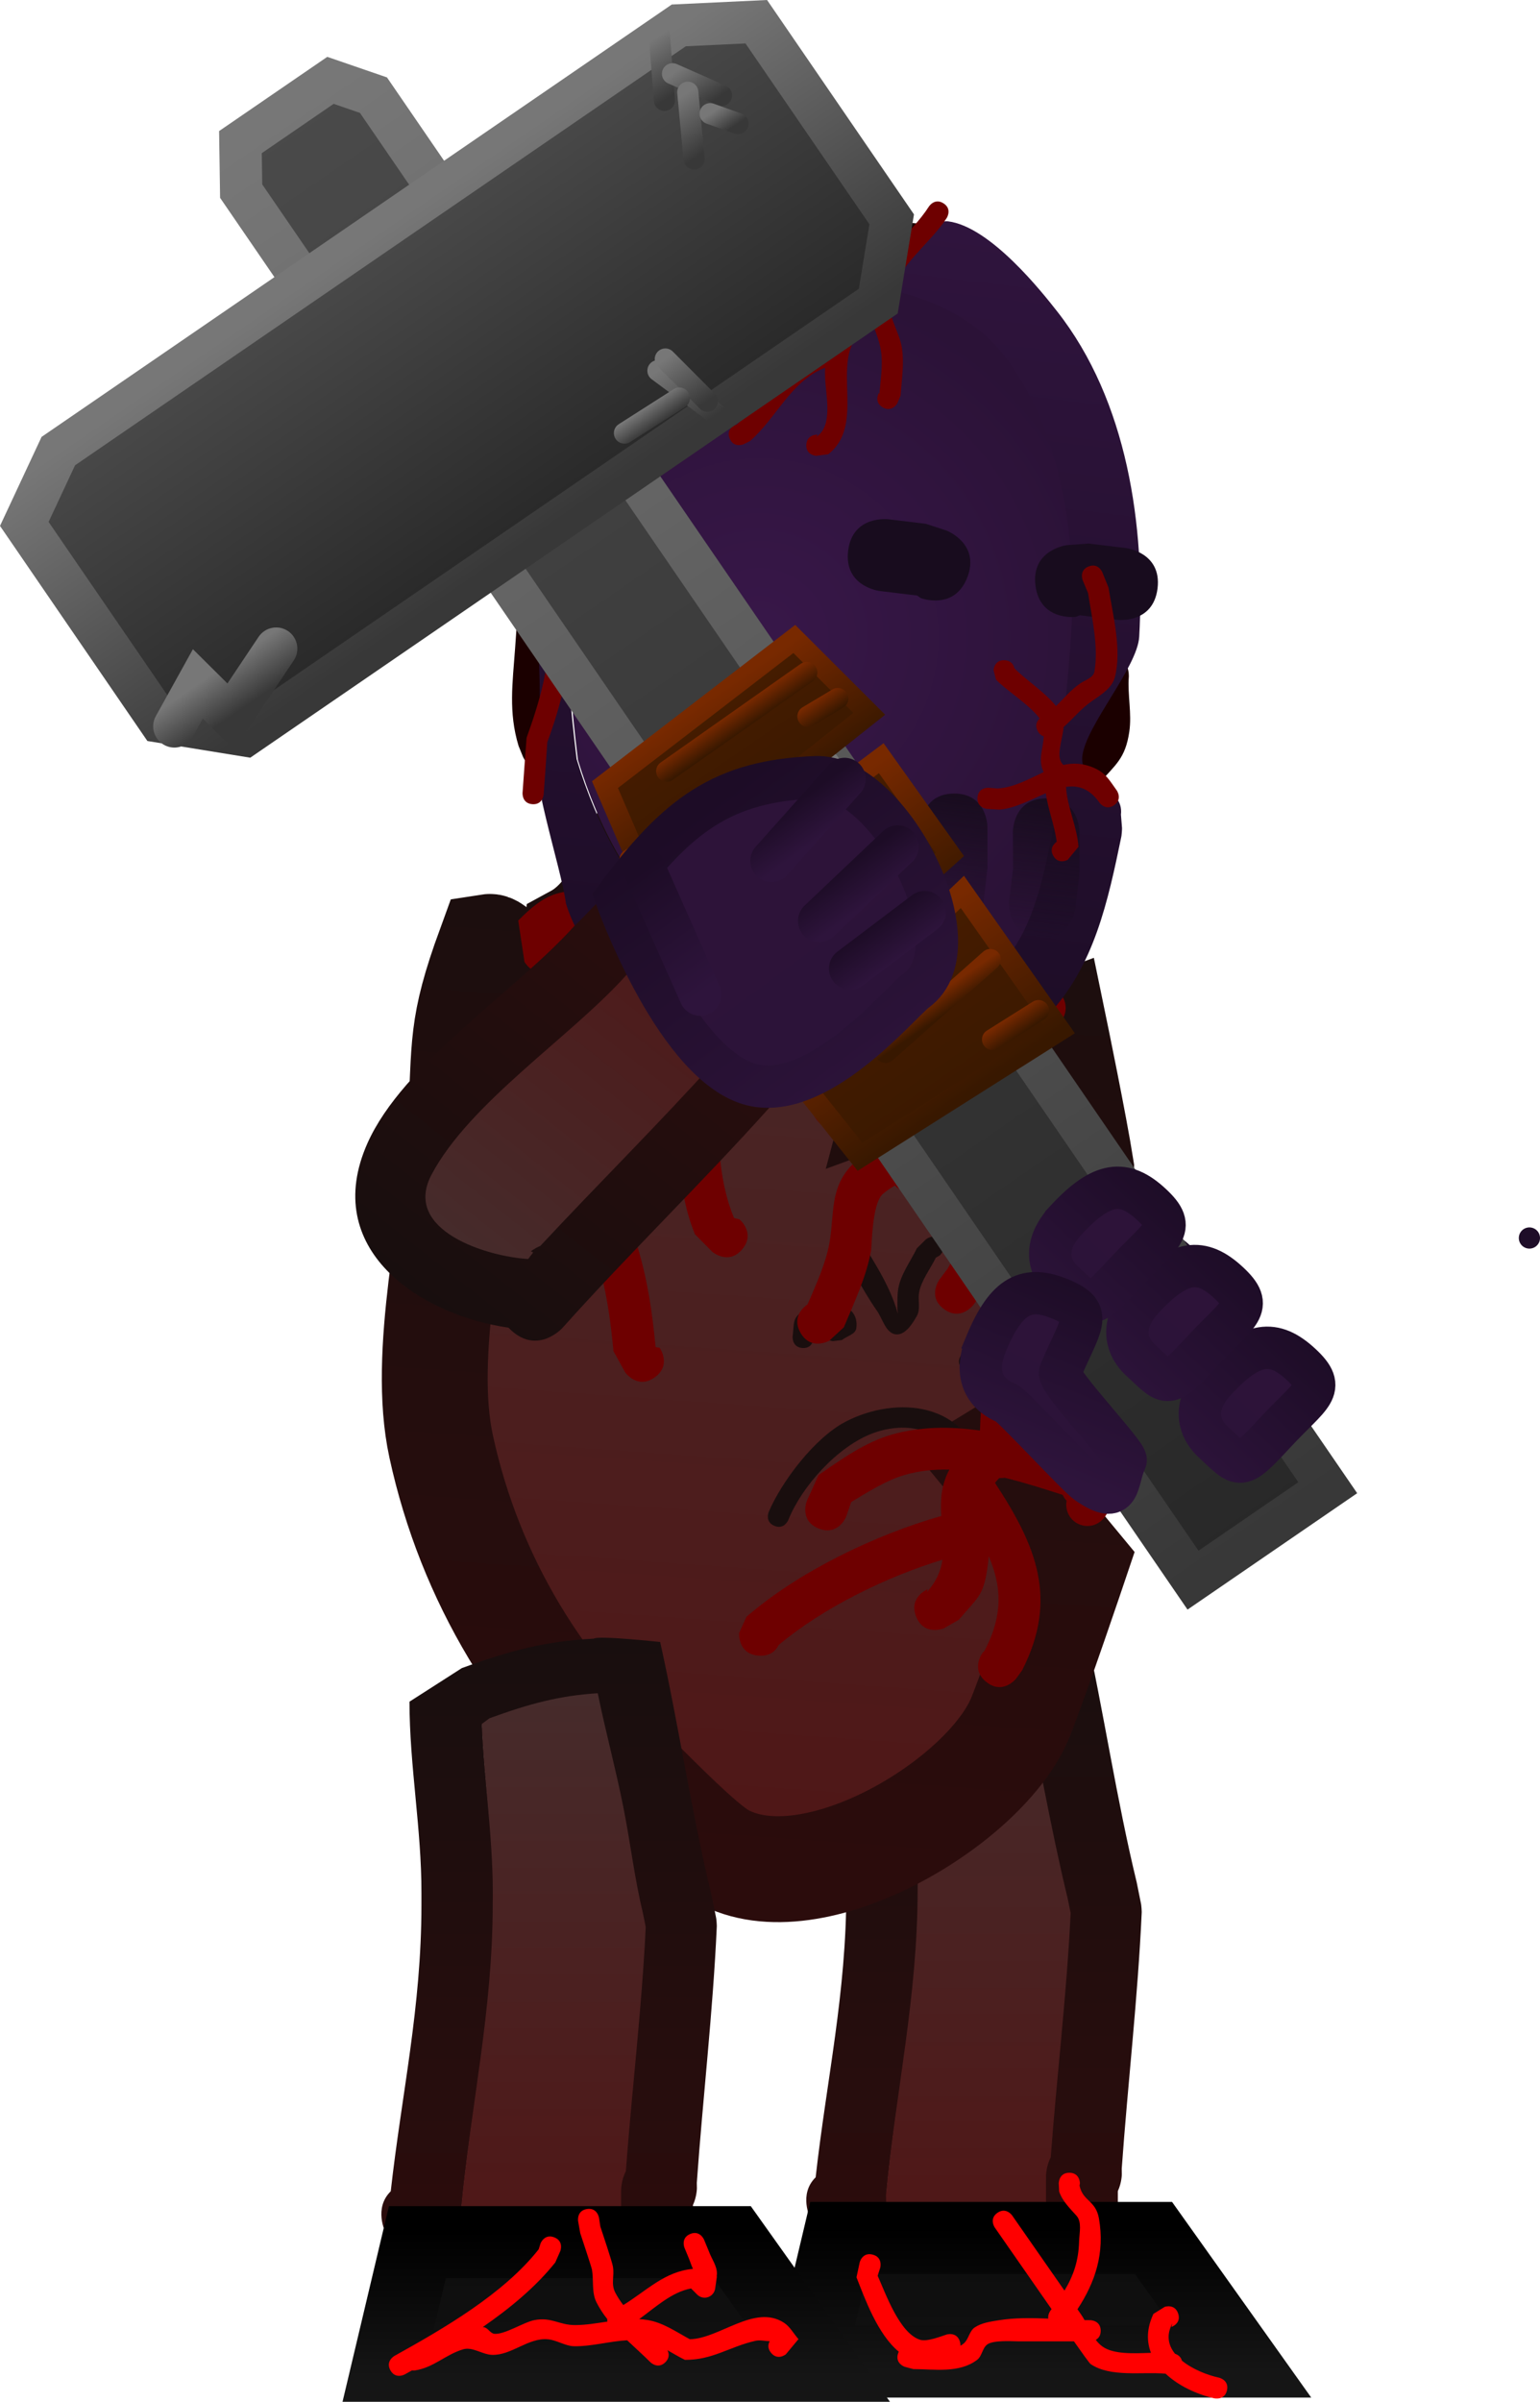 <svg version="1.1" xmlns="http://www.w3.org/2000/svg" xmlns:xlink="http://www.w3.org/1999/xlink" width="181.849" height="283.442" viewBox="0,0,181.849,283.442"><defs><linearGradient x1="370.045" y1="104.568" x2="368.868" y2="132.616" gradientUnits="userSpaceOnUse" id="color-1"><stop offset="0" stop-color="#2d1339"/><stop offset="1" stop-color="#2c1339"/></linearGradient><linearGradient x1="370.045" y1="104.568" x2="368.868" y2="132.616" gradientUnits="userSpaceOnUse" id="color-2"><stop offset="0" stop-color="#1d0c26"/><stop offset="1" stop-color="#2e143c"/></linearGradient><linearGradient x1="302.456" y1="98.651" x2="366.705" y2="117.375" gradientUnits="userSpaceOnUse" id="color-3"><stop offset="0" stop-color="#180e0e"/><stop offset="1" stop-color="#2e0c0c"/></linearGradient><linearGradient x1="310.238" y1="100.807" x2="358.282" y2="114.809" gradientUnits="userSpaceOnUse" id="color-4"><stop offset="0" stop-color="#462b2b"/><stop offset="1" stop-color="#501616"/></linearGradient><linearGradient x1="365.638" y1="121.569" x2="366.025" y2="128.259" gradientUnits="userSpaceOnUse" id="color-5"><stop offset="0" stop-color="#1d0c26"/><stop offset="1" stop-color="#2e143c"/></linearGradient><linearGradient x1="353.729" y1="145.475" x2="353.729" y2="229.377" gradientUnits="userSpaceOnUse" id="color-6"><stop offset="0" stop-color="#180e0e"/><stop offset="1" stop-color="#2e0c0c"/></linearGradient><linearGradient x1="354.228" y1="154.893" x2="354.228" y2="221.361" gradientUnits="userSpaceOnUse" id="color-7"><stop offset="0" stop-color="#462b2b"/><stop offset="1" stop-color="#501616"/></linearGradient><linearGradient x1="366.721" y1="219.594" x2="366.721" y2="236.65" gradientUnits="userSpaceOnUse" id="color-8"><stop offset="0" stop-color="#0d0d0d"/><stop offset="1" stop-color="#111111"/></linearGradient><linearGradient x1="366.721" y1="219.594" x2="366.721" y2="236.65" gradientUnits="userSpaceOnUse" id="color-9"><stop offset="0" stop-color="#000000"/><stop offset="1" stop-color="#151515"/></linearGradient><linearGradient x1="333.193" y1="42.83" x2="323.666" y2="176.86" gradientUnits="userSpaceOnUse" id="color-10"><stop offset="0" stop-color="#462b2b"/><stop offset="1" stop-color="#501616"/></linearGradient><linearGradient x1="333.383" y1="42.844" x2="323.856" y2="176.873" gradientUnits="userSpaceOnUse" id="color-11"><stop offset="0" stop-color="#190e0e"/><stop offset="1" stop-color="#2b0c0c"/></linearGradient><linearGradient x1="340.789" y1="-17.99" x2="328.627" y2="82.435" gradientUnits="userSpaceOnUse" id="color-12"><stop offset="0" stop-color="#2f143d"/><stop offset="1" stop-color="#1c0c25"/></linearGradient><radialGradient cx="328.404" cy="31.933" r="42.252" gradientUnits="userSpaceOnUse" id="color-13"><stop offset="0" stop-color="#381749"/><stop offset="1" stop-color="#2b1237"/></radialGradient><linearGradient x1="352.146" y1="50.424" x2="350.169" y2="66.752" gradientUnits="userSpaceOnUse" id="color-14"><stop offset="0" stop-color="#180c1e"/><stop offset="1" stop-color="#180c1e" stop-opacity="0"/></linearGradient><linearGradient x1="363.015" y1="50.991" x2="361.038" y2="67.319" gradientUnits="userSpaceOnUse" id="color-15"><stop offset="0" stop-color="#180c1e"/><stop offset="1" stop-color="#180c1e" stop-opacity="0"/></linearGradient><linearGradient x1="272.422" y1="-30.152" x2="387.545" y2="137.744" gradientUnits="userSpaceOnUse" id="color-16"><stop offset="0" stop-color="#4a4a4a"/><stop offset="1" stop-color="#282828"/></linearGradient><linearGradient x1="272.422" y1="-30.152" x2="387.545" y2="137.744" gradientUnits="userSpaceOnUse" id="color-17"><stop offset="0" stop-color="#777777"/><stop offset="1" stop-color="#383838"/></linearGradient><linearGradient x1="282.079" y1="-15.055" x2="304.789" y2="18.065" gradientUnits="userSpaceOnUse" id="color-18"><stop offset="0" stop-color="#4a4a4a"/><stop offset="1" stop-color="#282828"/></linearGradient><linearGradient x1="282.079" y1="-15.055" x2="304.789" y2="18.065" gradientUnits="userSpaceOnUse" id="color-19"><stop offset="0" stop-color="#777777"/><stop offset="1" stop-color="#383838"/></linearGradient><linearGradient x1="314.994" y1="-38.012" x2="318.758" y2="-32.522" gradientUnits="userSpaceOnUse" id="color-20"><stop offset="0" stop-color="#777777"/><stop offset="1" stop-color="#383838"/></linearGradient><linearGradient x1="319.5" y1="-35.514" x2="322.541" y2="-31.08" gradientUnits="userSpaceOnUse" id="color-21"><stop offset="0" stop-color="#777777"/><stop offset="1" stop-color="#383838"/></linearGradient><linearGradient x1="318.348" y1="-31.309" x2="322.257" y2="-25.608" gradientUnits="userSpaceOnUse" id="color-22"><stop offset="0" stop-color="#777777"/><stop offset="1" stop-color="#383838"/></linearGradient><linearGradient x1="323.418" y1="-30.44" x2="325.01" y2="-28.117" gradientUnits="userSpaceOnUse" id="color-23"><stop offset="0" stop-color="#777777"/><stop offset="1" stop-color="#383838"/></linearGradient><linearGradient x1="317.569" y1="-0.328" x2="322.202" y2="6.428" gradientUnits="userSpaceOnUse" id="color-24"><stop offset="0" stop-color="#777777"/><stop offset="1" stop-color="#383838"/></linearGradient><linearGradient x1="317.809" y1="-1.27" x2="321.718" y2="4.431" gradientUnits="userSpaceOnUse" id="color-25"><stop offset="0" stop-color="#777777"/><stop offset="1" stop-color="#383838"/></linearGradient><linearGradient x1="314.989" y1="4.737" x2="316.403" y2="6.799" gradientUnits="userSpaceOnUse" id="color-26"><stop offset="0" stop-color="#777777"/><stop offset="1" stop-color="#383838"/></linearGradient><linearGradient x1="333.439" y1="48.873" x2="338.94" y2="56.897" gradientUnits="userSpaceOnUse" id="color-27"><stop offset="0" stop-color="#777777"/><stop offset="1" stop-color="#383838"/></linearGradient><linearGradient x1="337.309" y1="54.291" x2="340.349" y2="58.725" gradientUnits="userSpaceOnUse" id="color-28"><stop offset="0" stop-color="#777777"/><stop offset="1" stop-color="#383838"/></linearGradient><linearGradient x1="336.762" y1="58.701" x2="341.395" y2="65.457" gradientUnits="userSpaceOnUse" id="color-29"><stop offset="0" stop-color="#777777"/><stop offset="1" stop-color="#383838"/></linearGradient><linearGradient x1="320.791" y1="40.162" x2="329.044" y2="52.197" gradientUnits="userSpaceOnUse" id="color-30"><stop offset="0" stop-color="#461c00"/><stop offset="1" stop-color="#3b1900"/></linearGradient><linearGradient x1="320.791" y1="40.162" x2="329.044" y2="52.197" gradientUnits="userSpaceOnUse" id="color-31"><stop offset="0" stop-color="#782900"/><stop offset="1" stop-color="#381800"/></linearGradient><linearGradient x1="329.897" y1="55.027" x2="340.032" y2="69.807" gradientUnits="userSpaceOnUse" id="color-32"><stop offset="0" stop-color="#461c00"/><stop offset="1" stop-color="#3b1900"/></linearGradient><linearGradient x1="329.897" y1="55.027" x2="340.032" y2="69.807" gradientUnits="userSpaceOnUse" id="color-33"><stop offset="0" stop-color="#782900"/><stop offset="1" stop-color="#381800"/></linearGradient><linearGradient x1="340.638" y1="70.012" x2="351.931" y2="86.482" gradientUnits="userSpaceOnUse" id="color-34"><stop offset="0" stop-color="#461c00"/><stop offset="1" stop-color="#3b1900"/></linearGradient><linearGradient x1="340.638" y1="70.012" x2="351.931" y2="86.482" gradientUnits="userSpaceOnUse" id="color-35"><stop offset="0" stop-color="#782900"/><stop offset="1" stop-color="#381800"/></linearGradient><linearGradient x1="333.152" y1="56.831" x2="335.034" y2="59.575" gradientUnits="userSpaceOnUse" id="color-36"><stop offset="0" stop-color="#782900"/><stop offset="1" stop-color="#381800"/></linearGradient><linearGradient x1="331.971" y1="65.748" x2="333.385" y2="67.809" gradientUnits="userSpaceOnUse" id="color-37"><stop offset="0" stop-color="#782900"/><stop offset="1" stop-color="#381800"/></linearGradient><linearGradient x1="348.772" y1="74.405" x2="350.186" y2="76.467" gradientUnits="userSpaceOnUse" id="color-38"><stop offset="0" stop-color="#782900"/><stop offset="1" stop-color="#381800"/></linearGradient><linearGradient x1="357.927" y1="76.664" x2="359.34" y2="78.726" gradientUnits="userSpaceOnUse" id="color-39"><stop offset="0" stop-color="#782900"/><stop offset="1" stop-color="#381800"/></linearGradient><linearGradient x1="325.007" y1="40.878" x2="326.421" y2="42.939" gradientUnits="userSpaceOnUse" id="color-40"><stop offset="0" stop-color="#782900"/><stop offset="1" stop-color="#381800"/></linearGradient><linearGradient x1="320.926" y1="51.902" x2="322.34" y2="53.964" gradientUnits="userSpaceOnUse" id="color-41"><stop offset="0" stop-color="#782900"/><stop offset="1" stop-color="#381800"/></linearGradient><linearGradient x1="335.175" y1="39.183" x2="336.589" y2="41.245" gradientUnits="userSpaceOnUse" id="color-42"><stop offset="0" stop-color="#782900"/><stop offset="1" stop-color="#381800"/></linearGradient><linearGradient x1="264.085" y1="36.061" x2="267.126" y2="40.496" gradientUnits="userSpaceOnUse" id="color-43"><stop offset="0" stop-color="#777777"/><stop offset="1" stop-color="#383838"/></linearGradient><linearGradient x1="303.554" y1="149.989" x2="303.554" y2="231.028" gradientUnits="userSpaceOnUse" id="color-44"><stop offset="0" stop-color="#180e0e"/><stop offset="1" stop-color="#2e0c0c"/></linearGradient><linearGradient x1="304.053" y1="156.544" x2="304.053" y2="223.012" gradientUnits="userSpaceOnUse" id="color-45"><stop offset="0" stop-color="#462b2b"/><stop offset="1" stop-color="#501616"/></linearGradient><linearGradient x1="316.976" y1="220.091" x2="316.976" y2="237.146" gradientUnits="userSpaceOnUse" id="color-46"><stop offset="0" stop-color="#0d0d0d"/><stop offset="1" stop-color="#111111"/></linearGradient><linearGradient x1="316.976" y1="220.091" x2="316.976" y2="237.146" gradientUnits="userSpaceOnUse" id="color-47"><stop offset="0" stop-color="#000000"/><stop offset="1" stop-color="#151515"/></linearGradient><linearGradient x1="394.193" y1="115.068" x2="378.856" y2="131.587" gradientUnits="userSpaceOnUse" id="color-48"><stop offset="0" stop-color="#2d1339"/><stop offset="1" stop-color="#2c1339"/></linearGradient><linearGradient x1="394.193" y1="115.068" x2="378.856" y2="131.587" gradientUnits="userSpaceOnUse" id="color-49"><stop offset="0" stop-color="#1d0c26"/><stop offset="1" stop-color="#2e143c"/></linearGradient><linearGradient x1="385.631" y1="105.422" x2="370.294" y2="121.942" gradientUnits="userSpaceOnUse" id="color-50"><stop offset="0" stop-color="#2d1339"/><stop offset="1" stop-color="#2c1339"/></linearGradient><linearGradient x1="385.631" y1="105.422" x2="370.294" y2="121.942" gradientUnits="userSpaceOnUse" id="color-51"><stop offset="0" stop-color="#1d0c26"/><stop offset="1" stop-color="#2e143c"/></linearGradient><linearGradient x1="376.52" y1="96.185" x2="361.183" y2="112.705" gradientUnits="userSpaceOnUse" id="color-52"><stop offset="0" stop-color="#2d1339"/><stop offset="1" stop-color="#2c1339"/></linearGradient><linearGradient x1="376.52" y1="96.185" x2="361.183" y2="112.705" gradientUnits="userSpaceOnUse" id="color-53"><stop offset="0" stop-color="#1d0c26"/><stop offset="1" stop-color="#2e143c"/></linearGradient><linearGradient x1="364.802" y1="106.908" x2="356.105" y2="127.704" gradientUnits="userSpaceOnUse" id="color-54"><stop offset="0" stop-color="#2d1339"/><stop offset="1" stop-color="#2c1339"/></linearGradient><linearGradient x1="364.802" y1="106.908" x2="356.105" y2="127.704" gradientUnits="userSpaceOnUse" id="color-55"><stop offset="0" stop-color="#1d0c26"/><stop offset="1" stop-color="#2e143c"/></linearGradient><linearGradient x1="289.298" y1="110.71" x2="330.451" y2="58.491" gradientUnits="userSpaceOnUse" id="color-56"><stop offset="0" stop-color="#180e0e"/><stop offset="1" stop-color="#2e0c0c"/></linearGradient><linearGradient x1="294.421" y1="104.502" x2="325.211" y2="65.432" gradientUnits="userSpaceOnUse" id="color-57"><stop offset="0" stop-color="#462b2b"/><stop offset="1" stop-color="#501616"/></linearGradient><linearGradient x1="323.431" y1="50.653" x2="348.521" y2="84.989" gradientUnits="userSpaceOnUse" id="color-58"><stop offset="0" stop-color="#2d1339"/><stop offset="1" stop-color="#2c1339"/></linearGradient><linearGradient x1="323.431" y1="50.653" x2="348.521" y2="84.989" gradientUnits="userSpaceOnUse" id="color-59"><stop offset="0" stop-color="#1d0c26"/><stop offset="1" stop-color="#2e143c"/></linearGradient><linearGradient x1="332.653" y1="51.465" x2="335.603" y2="55.502" gradientUnits="userSpaceOnUse" id="color-60"><stop offset="0" stop-color="#1d0c26"/><stop offset="1" stop-color="#2e143c"/></linearGradient><linearGradient x1="338.603" y1="58.995" x2="341.553" y2="63.032" gradientUnits="userSpaceOnUse" id="color-61"><stop offset="0" stop-color="#1d0c26"/><stop offset="1" stop-color="#2e143c"/></linearGradient><linearGradient x1="342.031" y1="65.68" x2="344.981" y2="69.717" gradientUnits="userSpaceOnUse" id="color-62"><stop offset="0" stop-color="#1d0c26"/><stop offset="1" stop-color="#2e143c"/></linearGradient><linearGradient x1="313.394" y1="60.229" x2="322.79" y2="73.087" gradientUnits="userSpaceOnUse" id="color-63"><stop offset="0" stop-color="#1d0c26"/><stop offset="1" stop-color="#2e143c"/></linearGradient></defs><g transform="translate(-238.716,43.279)"><g data-paper-data="{&quot;isPaintingLayer&quot;:true}" fill-rule="nonzero" stroke-linejoin="miter" stroke-miterlimit="10" stroke-dasharray="" stroke-dashoffset="0" style="mix-blend-mode: normal"><g><path d="M369.201,102.348c9.725,0.408 13.526,8.73 13.201,16.475c-0.325,7.745 -5.562,11.318 -15.287,10.91c-9.725,-0.408 -11.853,-3.977 -11.528,-11.722c0.325,-7.745 3.888,-16.071 13.613,-15.663z" fill="url(#color-1)" stroke="url(#color-2)" stroke-width="5" stroke-linecap="butt"/><g stroke="none" stroke-width="0.5" stroke-linecap="butt"><path d="M315.021,110.968c9.797,2.002 19.514,4.385 29.378,6.21c2.339,0.433 8.842,2.882 11.112,2.249c1.779,-0.497 1.969,-3.157 2.604,-4.892c3.712,-10.149 -2.007,-9.065 -10.865,-11.486c-9.609,-1.771 -22.131,-7.902 -31.782,-7.311c-7.457,0.456 -4.799,10.576 -2.518,14.814c0.223,0.044 0.447,0.089 0.67,0.133l0.175,-0.374c0,0 0.58,0.195 1.227,0.658zM304.651,112.827c-4.189,-9.825 -3.678,-23.784 9.871,-25.565c10.256,-1.348 24.415,5.577 34.626,7.473c4.163,1.131 12.321,2.191 15.568,5.091c6.973,6.229 2.405,24.233 -6.25,27.6c-3.872,1.507 -11.604,-1.12 -15.618,-1.863c-11.707,-2.166 -23.215,-5.136 -34.889,-7.287c0,0 -4.193,-0.776 -3.417,-4.968c0.031,-0.168 0.068,-0.328 0.109,-0.48z" fill="url(#color-3)"/><path d="M313.625,110.335l0.162,0.322c-0.223,-0.045 -0.783,-0.036 -1.007,-0.08c-2.281,-4.238 -4.916,-14.472 2.541,-14.928c9.651,-0.59 22.481,5.575 32.09,7.346c8.859,2.422 14.579,1.442 10.866,11.59c-0.635,1.735 -0.84,4.431 -2.619,4.927c-2.27,0.633 -8.8,-1.781 -11.14,-2.213c-9.863,-1.825 -19.868,-4.297 -29.665,-6.299c-0.647,-0.463 -1.228,-0.665 -1.228,-0.665z" data-paper-data="{&quot;noHover&quot;:false,&quot;origItem&quot;:[&quot;Path&quot;,{&quot;applyMatrix&quot;:true,&quot;segments&quot;:[[[616.01757,324.85208],[0.42222,0.19775],[-5.862,-0.10908]],[[598.41748,324.4053],[5.88139,0],[-1.39497,0]],[[591.77102,324.29391],[1.24103,-0.60726],[-0.97287,0.47604]],[[590.7917,327.39212],[0.18086,-1.06789],[-1.058,6.24707]],[[598.28123,332.85556],[-5.36576,-0.45131],[5.72909,-0.0041]],[[617.38488,333.68111],[-5.50117,1.3696],[4.2505,-1.05822]],[[617.25671,324.87154],[1.76693,2.20033],[-0.1335,-0.00169]],[[616.85624,324.86607],[0.13349,0.00196],[0,0]],[616.79521,325.10061]],&quot;closed&quot;:true}]}" fill="url(#color-4)"/></g><path d="M370.494,121.288l-9.325,7.252" fill="none" stroke="url(#color-5)" stroke-width="5" stroke-linecap="round"/></g><g stroke-linecap="butt"><g><g data-paper-data="{&quot;index&quot;:null}" stroke="none" stroke-width="0.5"><path d="M335.539,220.739l-1.139,-2.235c0,0 -1.415,-2.83 0.631,-4.833c1.293,-11.555 3.625,-21.667 3.625,-33.78c0,0 0,-4.264 4.264,-4.264c4.264,0 4.264,4.264 4.264,4.264c0,0 0,4.264 -4.264,4.264c-4.264,0 -4.264,-4.264 -4.264,-4.264v-1.412c0.018,-7.57 -1.407,-14.976 -1.412,-22.589c0,0 0,-4.066 3.97,-4.257l2.602,-1.633c5.721,-2.074 10.28,-3.181 15.969,-3.473c0.478,-0.4 1.119,-0.727 1.976,-0.918c4.162,-0.925 5.087,3.237 5.087,3.237c2.218,9.982 3.69,20.116 6.099,30.039l0.508,2.521c0,0 0.039,0.197 0.058,0.513c0.029,0.316 0.02,0.516 0.02,0.516c-0.461,10.134 -1.64,20.124 -2.359,30.228l0.011,0.637c0,0 0,0.981 -0.471,2.002c0,1.372 0,2.744 0,4.116v4.108c0.067,1.447 -0.417,2.419 -1.065,3.071c-0.595,0.7 -1.524,1.263 -2.971,1.316c-12.517,1.058 -23.348,5.024 -31.138,-7.176zM362.186,213.303c0,0 0,-1.086 0.548,-2.163c0.71,-9.548 1.798,-18.999 2.256,-28.577l-0.331,-1.669c-2.063,-8.537 -3.454,-17.219 -5.209,-25.832c-4.495,0.277 -8.007,1.233 -12.72,2.953l-0.902,0.67c0.261,6.637 1.341,13.138 1.355,19.794v1.412c0,12.643 -2.647,23.572 -3.786,35.719l0.021,0.988c0,0 0,0.205 -0.045,0.526c4.363,5.943 11.645,3.969 18.812,2.795c0,-2.492 0,-5.358 0,-6.615z" fill="url(#color-6)"/><path d="M362.227,220.083c-7.167,1.174 -14.55,3.143 -18.913,-2.801c0.045,-0.321 0.044,-0.526 0.044,-0.526l-0.023,-0.988c1.139,-12.147 3.738,-23.365 3.738,-36.008l0.01,-1.42c-0.014,-6.656 -1.04,-13.183 -1.302,-19.82l0.907,-0.671c4.713,-1.72 8.293,-2.679 12.787,-2.956c1.755,8.614 3.259,17.367 5.323,25.904l0.342,1.688c-0.458,9.578 -1.638,19.266 -2.348,28.815c-0.548,1.076 -0.556,2.165 -0.556,2.165c0,1.257 -0.01,4.127 -0.01,6.618z" data-paper-data="{&quot;noHover&quot;:false,&quot;origItem&quot;:[&quot;Path&quot;,{&quot;applyMatrix&quot;:true,&quot;segments&quot;:[[[329.34589,196.45675],[0,0.36854],[0,0]],[[329.50667,195.82278],[-0.16078,0.31546],[0.20811,-2.79922]],[[330.16794,187.44507],[-0.13425,2.80784],[0,0]],[[330.07085,186.95568],[0,0],[-0.60488,-2.50272]],[[328.54369,179.3825],[0.51447,2.5252],[-1.31764,0.08123]],[[324.81473,180.24814],[1.38162,-0.50411],[0,0]],[[324.55041,180.44449],[0,0],[0.07662,1.9458]],[[324.94774,186.24748],[-0.00418,-1.95127],[0,0]],[[324.94774,186.66137],[0,0],[0,3.7065]],[[323.83783,197.13298],[0.33393,-3.56105],[0,0]],[323.84403,197.42249],[[323.83081,197.57676],[0.01322,-0.09403],[1.27911,1.74231]],[[329.34589,198.39616],[-2.10106,0.34423],[0,-0.73049]]],&quot;closed&quot;:true}]}" fill="url(#color-7)"/></g><path d="M334.286,235.416l3.462,-14.589h37.177l10.385,14.589z" fill="url(#color-8)" stroke="url(#color-9)" stroke-width="8.5"/></g><path d="M341.759,222.794c1.212,0.306 0.906,1.518 0.906,1.518l-0.313,0.978c0.922,2.037 2.575,6.792 5.008,7.554c0.843,0.264 2.532,-0.432 3.148,-0.621c0,0 1.197,-0.359 1.556,0.838c0.054,0.179 0.073,0.34 0.066,0.483c0.148,-0.078 0.284,-0.17 0.405,-0.276c0.571,-0.502 0.651,-1.465 1.285,-1.885c0.816,-0.542 1.85,-0.681 2.816,-0.839c1.85,-0.303 3.859,-0.28 5.863,-0.196c-0.072,-0.525 0.275,-0.97 0.275,-0.97c0.039,-0.05 0.077,-0.099 0.115,-0.149c-1.902,-2.731 -3.803,-5.461 -5.705,-8.192l-0.999,-1.435c0,0 -0.714,-1.026 0.311,-1.74c1.026,-0.714 1.74,0.311 1.74,0.311c1.779,2.555 4.116,5.91 6.177,8.869c1.043,-1.726 1.67,-3.506 1.728,-5.82c0.026,-1.015 0.36,-2.274 -0.319,-3.029c-0.781,-0.868 -1.674,-1.741 -2.036,-2.852l-0.048,-0.957c0,0 0,-1.25 1.25,-1.25c1.25,0 1.25,1.25 1.25,1.25l-0.048,0.271c0.409,1.886 1.912,1.705 2.293,3.87c0.714,4.061 -0.429,7.518 -2.538,10.718c0.148,0.212 0.292,0.42 0.433,0.622c0.146,0.21 0.28,0.432 0.407,0.66c0.221,0.004 0.44,0.006 0.657,0.006c0,0 1.25,0 1.25,1.25c0,0.598 -0.286,0.91 -0.584,1.072c0.231,0.304 0.494,0.577 0.809,0.799c1.305,0.92 3.644,0.804 5.712,0.734c-0.524,-1.344 -0.52,-2.89 0.29,-4.597l1.337,-0.832c0,0 1.186,-0.395 1.581,0.791c0.395,1.186 -0.791,1.581 -0.791,1.581l0.109,-0.422c-0.753,1.396 -0.476,2.601 0.306,3.583c0.267,0.091 0.692,0.312 0.818,0.816c1.254,1.026 3.021,1.713 4.374,2.008c0,0 1.22,0.271 0.949,1.491c-0.271,1.22 -1.491,0.949 -1.491,0.949c-2.072,-0.467 -4.231,-1.472 -5.758,-2.909c-2.782,-0.247 -6.503,0.458 -8.853,-1.134c-0.14,-0.095 -1.125,-1.48 -1.966,-2.68c-2.176,0.002 -4.352,0.004 -6.528,-0.001c-0.699,-0.002 -3.006,-0.175 -3.728,0.378c-0.568,0.435 -0.602,1.365 -1.171,1.799c-2.13,1.624 -5.07,1.098 -7.542,1.098l-1.009,-0.269c0,0 -1.186,-0.395 -0.791,-1.581c0.025,-0.074 0.053,-0.143 0.083,-0.205c-2.496,-2.045 -4.02,-6.296 -4.994,-8.779l0.382,-1.774c0,0 0.306,-1.212 1.518,-0.906z" fill="#ff0000" stroke="none" stroke-width="0.5"/></g><g stroke-linecap="butt"><path d="M306.747,67.359c8.636,-4.69 8.356,-22.582 18.313,-24.139c12.997,-2.032 27.19,15.612 27.19,15.612l-6.891,25.83l17.868,-6.544c0,0 2.343,11.342 3.148,16.467c-0.115,5.111 1.653,26.912 1.653,26.912l-12.399,7.564l10.029,12.118c0,0 -4.408,13.069 -6.391,18.081c-3.988,10.08 -24.651,22.466 -35.308,16.482c-2.339,-1.314 -7.68,-6.769 -9.624,-8.681c-11.78,-10.325 -20.13,-23.981 -23.526,-39.64c-2.403,-11.081 1.623,-26.401 2.286,-37.756c0.574,-9.829 -0.057,-11.576 3.456,-21.194c1.092,-0.169 8.826,10.377 8.826,10.377z" data-paper-data="{&quot;noHover&quot;:false,&quot;origItem&quot;:[&quot;Path&quot;,{&quot;applyMatrix&quot;:true,&quot;segments&quot;:[[[676.95363,327.53763],[0.52277,-0.13029],[-1.28111,4.82322]],[[677.42355,343.54993],[-0.15471,-4.79615],[0.17873,5.54086]],[[677.97299,361.88541],[-1.65452,-5.27281],[2.33812,7.45136]],[[691.0677,380.04187],[-6.17325,-4.49245],[1.0278,0.84204]],[[696.10429,383.8304],[-1.19344,-0.53461],[5.43667,2.43539]],[[712.45871,374.29465],[-1.49146,5.06858],[2.76649,-9.40165]],[[713.03049,342.71279],[0.65934,9.6801],[-2.73024,-10.85366]],[[690.81498,319.65452],[14.83008,-3.71801],[-4.76467,1.19454]],[[677.83852,327.16594],[3.98524,-2.65696],[0,0]]],&quot;closed&quot;:true}],&quot;index&quot;:null}" fill="url(#color-10)" stroke="url(#color-11)" stroke-width="12.5"/><path d="M316.037,119.263c-2.029,1.46 -3.489,-0.569 -3.489,-0.569l-1.393,-2.523c-0.357,-3.799 -0.839,-7.269 -1.962,-10.936c-1.17,-3.821 -3.185,-7.347 -2.631,-11.476c0.79,-5.893 5.221,-9.948 8.882,-14.263c0,0 0.15,-0.176 0.412,-0.376c-2.278,-4.35 -6.034,-7.598 -10.551,-9.541c-0.107,0.555 -0.444,1.139 -1.247,1.595c-2.173,1.236 -3.409,-0.937 -3.409,-0.937l-0.739,-4.877c3.21,-3.258 4.999,-3.872 9.535,-3.313c0,0 2.475,0.354 2.12,2.829c-0.134,0.932 -0.568,1.463 -1.058,1.763c5.503,3.268 9.708,8.311 11.63,14.751c1.884,6.314 0.684,12.916 3.26,19.077l0.64,0.153c0,0 1.926,1.594 0.333,3.52c-1.594,1.926 -3.52,0.333 -3.52,0.333l-2.073,-2.092c-2.422,-5.895 -1.68,-11.984 -3.026,-17.985c-2.066,2.202 -4.505,4.654 -5.555,7.234c-1.783,4.379 0.511,7.979 1.778,12.144c1.214,3.991 1.766,7.795 2.158,11.927l0.474,0.072c0,0 1.46,2.029 -0.569,3.489zM303.545,68.793l0.121,-0.086c-0.008,-0.007 -0.017,-0.015 -0.025,-0.023c-0.032,0.036 -0.064,0.072 -0.096,0.108z" fill="#6e0000" stroke="none" stroke-width="0.5"/><path d="M353.845,133.571c-1.247,-0.089 -1.158,-1.335 -1.158,-1.335l0.117,0.214c-0.217,-0.53 -0.434,-1.061 -0.651,-1.591c-0.871,-5.195 -5.878,-6.671 -10.372,-4.995c-4.147,1.546 -8.374,6.236 -9.986,10.25c0,0 -0.478,1.155 -1.633,0.676c-1.155,-0.478 -0.676,-1.633 -0.676,-1.633c1.528,-3.599 5.44,-8.775 9.093,-10.666c6.107,-3.16 14.531,-2.224 15.976,5.669c0.187,0.444 0.374,0.889 0.56,1.333l0.067,0.92c0,0 -0.089,1.247 -1.335,1.158z" fill="#190e0e" stroke="none" stroke-width="0.5"/><path d="M349.801,103.119c0.819,0.944 -0.125,1.763 -0.125,1.763l-0.45,0.257c-0.61,1.256 -1.762,2.745 -1.989,4.158c-0.144,0.895 0.197,1.919 -0.248,2.709c-0.543,0.966 -1.406,2.324 -2.505,2.184c-1.176,-0.149 -1.535,-1.812 -2.215,-2.782c-1.886,-2.691 -3.361,-5.811 -5.007,-8.656c0,0 -0.626,-1.082 0.456,-1.708c1.082,-0.626 1.708,0.456 1.708,0.456c1.905,3.293 4.289,6.56 5.296,10.202c0.058,0.21 -0.046,-0.435 -0.042,-0.653c0.016,-0.745 -0.018,-1.497 0.104,-2.232c0.281,-1.697 1.457,-3.249 2.193,-4.768l1.062,-1.055c0,0 0.944,-0.819 1.763,0.125z" fill="#190e0e" stroke="none" stroke-width="0.5"/><path d="M335.915,113.66c0.013,-0.183 0.051,-0.337 0.106,-0.468c-0.607,0.256 -1.241,0.681 -1.218,1.453c0,0 -0.089,1.247 -1.335,1.158c-1.247,-0.089 -1.158,-1.335 -1.158,-1.335c0.235,-1.931 -0.133,-2.332 1.944,-3.436c1.807,-0.96 6.009,-0.755 5.575,2.442c-0.098,0.724 -1.131,0.924 -1.696,1.386l-1.059,0.135c0,0 -1.247,-0.089 -1.158,-1.335z" fill="#190e0e" stroke="none" stroke-width="0.5"/><path d="M333.992,81.443c2.173,-1.236 3.409,0.937 3.409,0.937l0.8,1.415c1.144,2.902 3.036,2.221 5.548,4.336c1.035,0.871 1.734,1.6 2.34,2.353c1.27,-0.459 2.527,-0.855 3.638,-1.205c-0.781,-3.638 -0.171,-7.731 0.202,-11.455c-0.168,0.033 -0.332,0.072 -0.491,0.12l-1.108,0.211c0,0 -2.462,0.433 -2.895,-2.029c-0.262,-1.49 0.536,-2.237 1.207,-2.594c-0.562,-0.315 -1.082,-0.904 -1.141,-2.007c-0.133,-2.496 2.363,-2.63 2.363,-2.63c2.374,-0.124 6.362,-0.489 8.504,0.252c1.77,0.613 3.18,1.978 4.77,2.968l2.224,1.427c0.769,0.472 1.255,1.346 1.187,2.309c-0.088,1.236 -1.059,2.197 -2.253,2.311l-3.266,0.375l-0.004,-0.034c-0.075,0.018 -0.151,0.035 -0.227,0.05c-1.493,0.309 -2.745,0.161 -3.917,-0.227c-0.412,3.512 -1.108,7.536 -0.04,10.757c1.467,4.426 3.97,7.564 3.355,12.545c-0.291,2.356 -2.072,5.179 -3.205,7.226l-1.301,1.817c0,0 -1.472,2.021 -3.493,0.549c-2.021,-1.472 -0.549,-3.493 -0.549,-3.493l0.973,-1.304c0.632,-1.131 2.441,-4.071 2.623,-5.491c0.319,-2.476 -0.702,-4.756 -1.741,-6.978c-0.85,0.26 -1.837,0.553 -2.849,0.891c0.038,0.653 -0.182,1.425 -1.112,2.066c-1.48,1.021 -2.629,0.243 -3.159,-0.274c-0.551,0.314 -1.044,0.653 -1.449,1.018c-1.254,1.132 -1.281,6.2 -1.353,6.612c-0.557,3.156 -2.003,6.153 -3.219,9.088l-1.715,1.581c0,0 -2.173,1.236 -3.409,-0.937c-1.074,-1.888 0.426,-3.069 0.838,-3.346c1.011,-2.36 2.159,-4.811 2.596,-7.332c0.582,-3.355 0.005,-6.403 2.637,-9.108c0.549,-0.565 1.233,-1.079 2.001,-1.549c-0.225,-0.22 -0.472,-0.445 -0.747,-0.68c-1.458,-1.241 -3.697,-1.37 -5.062,-2.712c-0.886,-0.871 -1.192,-2.181 -1.788,-3.272l-0.659,-1.151c0,0 -1.236,-2.173 0.937,-3.409z" fill="#6e0000" stroke="none" stroke-width="0.5"/><path d="M352.147,116.737c0.213,-0.36 0.475,-0.528 0.73,-0.592c-0.057,-0.157 -0.086,-0.346 -0.069,-0.574c0.089,-1.247 1.335,-1.158 1.335,-1.158c3.375,1.146 2.676,1.643 0.749,4.13l-2.306,-0.093c0,0 -1.076,-0.637 -0.439,-1.712z" fill="#190e0e" stroke="none" stroke-width="0.5"/><path d="M362.975,116.394c0.62,2.422 -1.801,3.042 -1.801,3.042l-0.311,-0.734c-1.494,2.562 -1.488,5.045 -1.486,7.844c2.013,0.508 4.003,1.111 5.951,1.715l1.144,0.168c-0.034,-0.694 -0.108,-1.387 -0.211,-2.071c0,0 -0.349,-2.475 2.126,-2.825c2.475,-0.349 2.825,2.126 2.825,2.126c0.318,2.379 0.198,4.825 -0.156,7.199l-0.498,0.352l0.231,0.157l-1.576,2.309c-0.481,0.732 -1.333,1.19 -2.269,1.123c-1.377,-0.098 -2.414,-1.294 -2.316,-2.671c0.007,-0.101 0.02,-0.201 0.039,-0.298c-0.197,-0.211 -0.351,-0.446 -0.474,-0.699c-2.191,-0.701 -4.494,-1.444 -6.831,-2.014c-0.18,0.028 -0.375,0.039 -0.589,0.032c-0.021,-0.001 -0.042,-0.002 -0.063,-0.003c-0.185,0.192 -0.35,0.384 -0.497,0.575c4.838,7.379 7.511,13.635 3.208,22.105l-0.698,0.969c0,0 -1.531,1.977 -3.507,0.446c-1.977,-1.531 -0.446,-3.507 -0.446,-3.507l0.206,-0.198c2.259,-4.309 1.984,-7.73 0.485,-11.161c-0.013,0.255 -0.035,0.514 -0.068,0.779c-0.492,3.961 -1.078,3.89 -3.439,6.708l-1.778,1.022c0,0 -2.31,0.957 -3.266,-1.353c-0.957,-2.31 1.353,-3.266 1.353,-3.266l-0.086,0.321c1.135,-1.245 1.64,-2.512 1.832,-3.798c-6.647,2.027 -14.061,5.647 -19.335,10.055c-0.327,0.657 -0.998,1.363 -2.365,1.266c-2.494,-0.177 -2.316,-2.671 -2.316,-2.671l0.87,-1.916c6.196,-5.356 15.127,-9.647 23.001,-11.897c-0.109,-1.725 -0.049,-3.483 0.855,-5.276c0.033,-0.066 0.068,-0.131 0.105,-0.195c-1.808,-0.046 -3.593,0.134 -5.319,0.641c-2.152,0.631 -4.372,2.037 -6.274,3.185l-0.61,1.758c0,0 -0.957,2.31 -3.266,1.353c-2.31,-0.957 -1.353,-3.266 -1.353,-3.266l1.371,-3.025c2.61,-1.818 5.516,-3.893 8.655,-4.782c3.429,-0.97 6.929,-0.972 10.407,-0.474c0.098,-3.264 0.35,-6.042 2.049,-9.256l3.45,-1.698c0,0 2.422,-0.62 3.042,1.801z" fill="#6e0000" stroke="none" stroke-width="0.5"/></g><g stroke="none" stroke-width="0.5" stroke-linecap="butt"><path d="M364.741,50.688c-2.151,-1.275 -0.876,-3.425 -0.876,-3.425l0.891,-1.408c2.995,-3.22 1.974,-5.374 2.267,-9.626c0,0 0.178,-2.494 2.672,-2.315c2.494,0.178 2.315,2.672 2.315,2.672c-0.16,2.156 0.373,4.346 0.058,6.484c-0.468,3.184 -1.635,3.894 -3.595,6.128l-0.307,0.614c0,0 -1.275,2.151 -3.425,0.876z" fill="#1b0000"/><path d="M318.65,71.046c0.156,-0.089 0.333,-0.169 0.533,-0.238c2.362,-0.818 3.181,1.544 3.181,1.544l0.697,2.025l0.826,2.902c0.09,0.289 0.128,0.599 0.105,0.919c-0.098,1.377 -1.295,2.414 -2.672,2.315c-0.753,-0.054 -1.405,-0.436 -1.824,-0.997l-1.676,-2.216l0.03,-0.023l-0.085,-0.053c-0.421,-0.87 -1.435,-1.585 -2.401,-1.627c0,0 -2.464,-0.425 -2.038,-2.889c0.425,-2.464 2.889,-2.038 2.889,-2.038c0.787,0.183 1.648,0.195 2.435,0.377z" fill="#1b0000"/><path d="M303.737,47.381c-2.31,0.956 -3.266,-1.354 -3.266,-1.354l-0.521,-1.281c-1.207,-3.966 -0.705,-7.41 -0.411,-11.497c0.385,-5.351 0.809,-10.934 0.651,-16.299c0,0 -0.071,-2.499 2.428,-2.57c2.499,-0.071 2.57,2.428 2.57,2.428c0.151,5.534 -0.269,11.276 -0.661,16.797c-0.237,3.344 -0.899,6.431 0.187,9.619l0.378,0.891c0,0 0.956,2.31 -1.354,3.266z" fill="#1b0000"/><path d="M330.812,-7.629c-1.12,-0.458 -2.24,-0.915 -3.359,-1.373c0,0 -0.231,-0.096 -0.516,-0.3c-0.542,0.12 -2.343,0.351 -2.986,-1.661c-0.761,-2.381 1.621,-3.142 1.621,-3.142c3.01,-0.959 5.802,-2.265 8.923,-2.882c4.156,-0.822 8.327,-0.287 12.495,0.076l3.281,1.719c0,0 2.196,1.194 1.002,3.391c-1.194,2.196 -3.391,1.002 -3.391,1.002l-3.566,2.084c-3.389,-0.169 -5.517,-4.024 -8.887,-3.36c-0.072,0.014 -0.145,0.029 -0.217,0.044l0.275,0.076c1.151,0.293 1.962,1.375 1.874,2.601c-0.098,1.377 -1.295,2.414 -2.672,2.315c-0.074,-0.005 -0.146,-0.014 -0.218,-0.025l-3.361,-0.502l0.02,-0.132z" fill="#1b0000"/><g><path d="M306.909,10.163c-2.277,11.689 -1.546,24.342 -0.1,36.147c4.879,16.126 15.409,28.04 33.335,28.874c5.607,0.261 12.088,-0.312 16.245,-4.642c4.055,-4.223 5.158,-10.759 6.286,-16.318l-0.06,-2.392c0.827,-6.826 1.715,-13.597 2.112,-20.463c0.664,-10.923 -0.931,-23.709 -7.911,-32.667c-7.399,-9.497 -25.163,-10.627 -35.564,-5.256c-5.76,2.974 -9.189,8.881 -12.589,14.048c0,0 -0.345,0.522 -0.971,1.034zM371.124,55.468c-1.552,7.487 -3.205,15.356 -8.7,21.099c-4.592,4.8 -10.989,6.546 -17.317,6.975c-9.951,0.675 -23.008,-0.255 -23.008,-0.255l-0.684,-10.148l-9.395,2.058c0,0 -5.107,-7.27 -6.48,-11.867c-0.544,-4.28 -4.553,-15.893 -3.49,-19.578c0.961,-3.33 -0.103,-13.977 0.018,-17.95c0.149,-4.915 -4.45,-12.523 -3.531,-17.264l1.834,-4.454c0,0 0.511,-1.169 1.614,-1.949c4.203,-6.333 8.473,-12.693 15.468,-16.324c2.257,-1.171 10.534,-4.043 10.534,-4.043l4.125,8.316l5.407,-9.601l7.169,8.542c0,0 3.489,-6.489 5.971,-6.185c5.035,0.615 11.23,8.522 12.867,10.601c8.342,10.591 10.44,25.416 9.713,38.424c-0.212,3.627 -6.319,10.503 -6.716,14.099c-0.374,3.388 4.968,3.497 4.557,6.895l0.128,1.558c0,0 0.009,0.205 -0.022,0.528c-0.021,0.323 -0.062,0.525 -0.062,0.525z" data-paper-data="{&quot;index&quot;:null}" fill="url(#color-12)"/><path d="M307.87,8.436c0.626,-0.512 0.975,-1.039 0.975,-1.039c3.4,-5.167 6.897,-11.117 12.657,-14.092c10.401,-5.371 28.315,-4.222 35.713,5.275c6.979,8.958 8.651,21.882 7.987,32.805c-0.397,6.866 -1.316,13.74 -2.143,20.566l0.054,2.4c-1.127,5.559 -2.281,12.138 -6.336,16.361c-4.158,4.33 -10.701,4.923 -16.308,4.662c-17.926,-0.834 -28.63,-12.84 -33.508,-28.966c-1.446,-11.805 -2.158,-24.641 0.118,-36.33z" data-paper-data="{&quot;noHover&quot;:false,&quot;origItem&quot;:[&quot;Path&quot;,{&quot;applyMatrix&quot;:true,&quot;segments&quot;:[[[671.09228,293.63325],[0,0],[-0.50118,6.96414]],[[673.5825,314.68052],[-1.67396,-6.76963],[3.97672,9.04261]],[[695.02141,329.13737],[-10.49315,0.77816],[3.28185,-0.24338]],[[704.15028,325.29034],[-2.11482,2.81329],[2.06259,-2.74382]],[[706.65855,315.34875],[-0.26422,3.31542],[0,0]],[[706.45502,313.96054],[0,0],[0,-4.03171]],[[706.24174,301.9005],[0.25297,4.02447],[-0.38383,-6.40502]],[[699.33412,283.4432],[4.6941,4.72241],[-4.97613,-5.00614]],[[678.26275,282.89097],[5.67532,-3.85953],[-3.14292,2.13736]],[[671.92541,291.95545],[1.61496,-3.24753],[0,0]],[[671.43327,292.62555],[0.3281,-0.342],[0,0]]],&quot;closed&quot;:true}],&quot;index&quot;:null}" fill="url(#color-13)"/><path d="M352.946,24.843c-1.524,3.982 -5.506,2.458 -5.506,2.458l-0.421,-0.298c-1.477,-0.179 -2.955,-0.358 -4.432,-0.537c0,0 -4.233,-0.513 -3.72,-4.746c0.513,-4.233 4.746,-3.72 4.746,-3.72c1.477,0.179 2.955,0.358 4.432,0.537l2.444,0.799c0,0 3.982,1.524 2.458,5.506z" data-paper-data="{&quot;index&quot;:null}" fill="#180c1e"/><path d="M350.447,66.786c-3.902,-0.473 -3.429,-4.375 -3.429,-4.375l0.459,-3.729c-0.008,-1.455 -0.016,-2.91 -0.024,-4.364c0,0 -0.015,-3.931 3.916,-3.946c3.931,-0.015 3.946,3.916 3.946,3.916c0.004,1.618 0.007,3.235 0.011,4.853l-0.503,4.216c0,0 -0.473,3.902 -4.375,3.429z" data-paper-data="{&quot;index&quot;:null}" fill="url(#color-14)"/><path d="M361.316,67.353c-3.902,-0.473 -3.43,-4.375 -3.43,-4.375l0.459,-3.729c-0.008,-1.455 -0.016,-2.91 -0.024,-4.364c0,0 -0.015,-3.931 3.916,-3.946c3.931,-0.015 3.946,3.916 3.946,3.916c0.004,1.618 0.007,3.235 0.011,4.853l-0.503,4.216c0,0 -0.473,3.902 -4.375,3.429z" data-paper-data="{&quot;index&quot;:null}" fill="url(#color-15)"/><path d="M360.987,25.817c-0.529,-4.231 3.702,-4.76 3.702,-4.76l2.564,-0.192c1.477,0.179 2.955,0.358 4.432,0.537c0,0 4.233,0.513 3.72,4.746c-0.513,4.233 -4.746,3.72 -4.746,3.72c-1.477,-0.179 -2.955,-0.358 -4.432,-0.537l-0.48,0.188c0,0 -4.231,0.529 -4.76,-3.702z" data-paper-data="{&quot;index&quot;:null}" fill="#180c1e"/></g><path d="M301.579,51.625c-1.247,-0.089 -1.158,-1.336 -1.158,-1.336l0.015,-0.204c0.15,-2.099 0.298,-4.198 0.462,-6.296c1.302,-3.63 3.286,-9.563 2.237,-13.451c-0.407,-1.51 -1.106,-2.893 -1.342,-4.476c-0.582,-3.914 -0.602,-5.702 -2.995,-8.934c0,0 -0.744,-1.005 0.261,-1.748c1.005,-0.744 1.748,0.261 1.748,0.261c2.583,3.489 2.829,5.811 3.449,9.993c0.227,1.532 0.952,2.862 1.312,4.331c1.066,4.355 -0.715,10.479 -2.226,14.546c-0.125,1.985 -0.272,3.968 -0.413,5.952l-0.015,0.204c0,0 -0.089,1.247 -1.336,1.158z" fill="#6e0000"/><path d="M332.54,57.692c1.247,0.089 1.158,1.336 1.158,1.336l-0.058,0.817c-0.284,3.151 0.242,6.3 0.013,9.553c3.254,-0.406 6.339,-1.387 8.697,-3.455l0.219,-0.19c0,0 0.945,-0.819 1.763,0.126c0.819,0.945 -0.126,1.763 -0.126,1.763l-0.219,0.19c-3.048,2.614 -6.884,3.696 -10.869,4.069c-0.214,0.251 -0.564,0.456 -1.128,0.358c-0.252,-0.044 -0.444,-0.13 -0.589,-0.239c-2.522,0.118 -5.067,0.003 -7.476,-0.141c-0.59,1.013 -1.277,1.856 -2.13,2.321c-2.059,1.122 -6.103,0.589 -8.464,1.004c0,0 -1.231,0.216 -1.447,-1.015c-0.216,-1.231 1.015,-1.447 1.015,-1.447c1.79,-0.314 3.578,-0.681 5.404,-0.675c0.519,0.002 1.682,0.264 2.259,-0.041c0.332,-0.175 0.572,-0.453 0.766,-0.78c-0.13,-0.191 -0.211,-0.451 -0.186,-0.803c0.061,-0.858 0.67,-1.083 1.045,-1.14c0.869,-1.821 1.589,-3.563 2.627,-5.313l0.233,-0.394c0,0 0.637,-1.075 1.713,-0.438c1.075,0.637 0.438,1.713 0.438,1.713l-0.233,0.394c-0.657,1.109 -1.228,2.682 -1.88,4.221c1.939,0.13 4.002,0.211 6.055,0.12c0.362,-3.401 -0.187,-6.6 0.007,-9.938l0.058,-0.817c0,0 0.089,-1.247 1.336,-1.158z" fill="#6e0000"/><path d="M367.252,23.575c1.157,-0.474 1.631,0.683 1.631,0.683l0.727,1.796c0.516,3.215 1.602,7.384 0.748,10.608c-0.333,1.258 -1.643,2.068 -2.716,2.805c-1.295,0.889 -2.199,2.065 -3.335,3.056c-0.115,1.579 -1.038,3.562 -0.018,4.471c1.15,-0.254 2.356,-0.223 3.691,0.383c1.348,0.612 1.781,1.493 2.596,2.61c0,0 0.73,1.015 -0.285,1.745c-1.015,0.73 -1.745,-0.285 -1.745,-0.285c-1.191,-1.688 -2.524,-2.071 -3.948,-1.863c0.133,2.414 1.283,4.582 1.47,7.067l-1.271,1.539c0,0 -1.087,0.617 -1.704,-0.469c-0.524,-0.922 0.179,-1.506 0.404,-1.662c-0.269,-1.996 -1.016,-3.776 -1.293,-5.726c-1.78,0.757 -3.645,1.797 -5.504,1.937l-1.402,-0.088c0,0 -1.247,-0.089 -1.158,-1.336c0.089,-1.247 1.336,-1.158 1.336,-1.158l1.048,0.087c1.984,-0.129 3.701,-1.138 5.429,-1.936c-0.708,-1.454 -0.054,-2.711 0.012,-4.219c-0.245,-0.073 -0.494,-0.247 -0.694,-0.598c-0.411,-0.724 -0.067,-1.239 0.21,-1.503c-1.079,-1.554 -4.2,-3.511 -5.156,-4.61l-0.288,-1.112c0,0 0.089,-1.247 1.336,-1.158c0.78,0.056 1.037,0.564 1.12,0.937c1.338,1.384 3.627,2.827 4.915,4.471c0.928,-0.888 1.732,-1.896 2.854,-2.667c0.602,-0.413 1.563,-0.676 1.688,-1.395c0.513,-2.949 -0.3,-6.34 -0.749,-9.26l-0.633,-1.521c0,0 -0.474,-1.157 0.683,-1.631z" fill="#6e0000"/><path d="M324.882,8.482c-0.478,-1.155 0.677,-1.633 0.677,-1.633l0.082,0.035c3.378,-2.919 5.078,-7.199 9.382,-9.003c0,0 0.825,-0.342 1.369,0.251c0.559,-2.564 2.071,-4.484 4.881,-5.708c-0.002,-0.361 0.031,-0.74 0.107,-1.144c0.756,-4.006 4.919,-6.893 7.024,-10.184c0,0 0.675,-1.052 1.727,-0.377c1.052,0.675 0.377,1.727 0.377,1.727c-1.915,2.973 -5.924,5.788 -6.683,9.355c-0.448,2.104 1.093,3.963 1.399,6.018c0.272,1.829 -0.035,3.765 -0.165,5.592l-0.405,0.942c0,0 -0.637,1.075 -1.713,0.438c-1.075,-0.637 -0.438,-1.713 -0.438,-1.713l0.062,0.154c0.117,-1.632 0.427,-3.417 0.185,-5.053c-0.181,-1.223 -0.621,-2.229 -0.974,-3.246c-6.121,3.021 -0.22,11.413 -5.255,15.395l-1.431,0.188c0,0 -1.247,-0.089 -1.158,-1.336c0.089,-1.247 1.336,-1.158 1.336,-1.158l-0.206,0.276c2.086,-1.247 1.161,-4.903 1.086,-7.014c-0.015,-0.407 -0.014,-0.803 0.002,-1.188c-0.1,0.062 -0.171,0.091 -0.171,0.091c-3.907,1.591 -5.617,5.903 -8.7,8.582l-0.764,0.385c0,0 -1.155,0.478 -1.633,-0.677z" fill="#6e0000"/><path d="M318.758,-9.191c-0.478,-1.155 0.677,-1.633 0.677,-1.633l1.753,-0.723c3.469,-1.023 5.456,-0.054 8.701,0.107c0,0 0.205,0.015 0.442,0.115c0.905,-0.35 1.823,-0.62 2.575,-1.481c0,0 0.848,-0.918 1.766,-0.069c0.918,0.848 0.069,1.766 0.069,1.766c-0.885,0.922 -2.332,1.252 -3.441,1.838c1.308,0.809 3.518,2.342 4.136,1.946c0.759,-0.486 0.897,-2.658 0.946,-3.423c0.169,-2.621 0.267,-4.928 3.483,-5.297c0.541,-0.062 1.087,0.067 1.63,0.1l0.408,0.029c0,0 1.247,0.089 1.158,1.336c-0.089,1.247 -1.336,1.158 -1.336,1.158l-0.408,-0.029c-4.849,-0.41 -0.654,6.244 -4.586,8.265c-2.797,1.437 -4.702,-1.433 -7.029,-2.156c0,0 -0.013,-0.004 -0.037,-0.014c-0.39,1.085 -0.509,2.394 -0.711,3.414l0.006,0.05c0,0 -0.089,1.247 -1.336,1.158c-1.247,-0.089 -1.158,-1.336 -1.158,-1.336l0.035,-0.358c0.299,-1.508 0.482,-3.371 1.25,-4.785c-1.884,-0.329 -3.33,-0.688 -5.731,0.024l-1.63,0.676c0,0 -1.155,0.478 -1.633,-0.677z" fill="#6e0000"/></g><g><path d="M379.591,143.198l-112.397,-163.921l-0.087,-5.785l10.631,-7.289l5.078,1.748l112.684,164.339z" fill="url(#color-16)" stroke="url(#color-17)" stroke-width="5" stroke-linecap="butt"/><path d="M257.577,41.872l-15.991,-23.322l4.016,-8.594l73.268,-50.238l9.15,-0.434l15.991,23.322l-1.587,9.653l-74.746,51.252z" fill="url(#color-18)" stroke="url(#color-19)" stroke-width="5" stroke-linecap="butt"/><path d="M317.175,-31.436l-0.597,-7.662" fill="none" stroke="url(#color-20)" stroke-width="2.5" stroke-linecap="round"/><path d="M318.128,-34.573l5.785,2.552" fill="none" stroke="url(#color-21)" stroke-width="2.5" stroke-linecap="round"/><path d="M319.932,-32.395l0.742,7.873" fill="none" stroke="url(#color-22)" stroke-width="2.5" stroke-linecap="round"/><path d="M322.573,-29.861l3.282,1.164" fill="none" stroke="url(#color-23)" stroke-width="2.5" stroke-linecap="round"/><path d="M323.363,5.632l-6.956,-5.164" fill="none" stroke="url(#color-24)" stroke-width="2.5" stroke-linecap="round"/><path d="M317.281,-0.908l4.965,4.977" fill="none" stroke="url(#color-25)" stroke-width="2.5" stroke-linecap="round"/><path d="M318.935,3.701l-6.479,4.132" fill="none" stroke="url(#color-26)" stroke-width="2.5" stroke-linecap="round"/><path d="M335.773,59.069l-0.283,-5.393l1.116,-6.974" fill="none" stroke="url(#color-27)" stroke-width="2.5" stroke-linecap="round"/><path d="M336.147,55.087l5.363,2.841" fill="none" stroke="url(#color-28)" stroke-width="2.5" stroke-linecap="round"/><path d="M338.663,57.398l0.832,9.363" fill="none" stroke="url(#color-29)" stroke-width="2.5" stroke-linecap="round"/><path d="M310.153,49.319l22.358,-17.193l8.85,8.832l-25.935,20.577z" fill="url(#color-30)" stroke="url(#color-31)" stroke-width="2.5" stroke-linecap="round"/><path d="M317.553,65.092l25.224,-18.897l8.105,11.368l-22.253,20.062z" fill="url(#color-32)" stroke="url(#color-33)" stroke-width="2.5" stroke-linecap="round"/><path d="M331.314,81.993l21.043,-20.016l11.504,16.325l-23.594,14.936z" fill="url(#color-34)" stroke="url(#color-35)" stroke-width="2.5" stroke-linecap="round"/><path d="M341.703,50.967l-15.221,14.472" fill="none" stroke="url(#color-36)" stroke-width="2.5" stroke-linecap="round"/><path d="M338.645,61.446l-11.933,10.666" fill="none" stroke="url(#color-37)" stroke-width="2.5" stroke-linecap="round"/><path d="M343.301,80.913l12.355,-10.955" fill="none" stroke="url(#color-38)" stroke-width="2.5" stroke-linecap="round"/><path d="M355.922,79.399l5.423,-3.408" fill="none" stroke="url(#color-39)" stroke-width="2.5" stroke-linecap="round"/><path d="M317.446,47.733l16.536,-11.649" fill="none" stroke="url(#color-40)" stroke-width="2.5" stroke-linecap="round"/><path d="M313.108,58.157l17.049,-10.448" fill="none" stroke="url(#color-41)" stroke-width="2.5" stroke-linecap="round"/><path d="M334.121,41.266l3.523,-2.105" fill="none" stroke="url(#color-42)" stroke-width="2.5" stroke-linecap="round"/><path d="M271.328,33.268l-5.363,8.023l-3.885,-3.855l-2.775,5.007" fill="none" stroke="url(#color-43)" stroke-width="5" stroke-linecap="round"/></g><g stroke-linecap="butt"><g><g data-paper-data="{&quot;index&quot;:null}" stroke="none" stroke-width="0.5"><path d="M285.365,222.39l-1.139,-2.235c0,0 -1.415,-2.83 0.63,-4.833c1.293,-11.555 3.625,-21.667 3.625,-33.78c0,0 0,-4.264 4.264,-4.264c4.264,0 4.264,4.264 4.264,4.264c0,0 0,4.264 -4.264,4.264c-4.264,0 -4.264,-4.264 -4.264,-4.264v-1.412c0.018,-7.57 -1.407,-14.976 -1.412,-22.589l6.187,-3.966c5.721,-2.074 9.896,-3.181 15.584,-3.473c0.478,-0.4 7.832,0.396 7.832,0.396c2.218,9.982 3.69,20.116 6.099,30.039l0.508,2.521c0,0 0.039,0.197 0.058,0.513c0.029,0.316 0.02,0.516 0.02,0.516c-0.461,10.134 -1.64,20.124 -2.359,30.228l0.011,0.637c0,0 0,0.981 -0.471,2.002c0,1.372 0,2.744 0,4.116v4.108c0.067,1.447 -0.417,2.419 -1.065,3.071c-0.595,0.7 -1.524,1.263 -2.971,1.316c-12.517,1.058 -23.348,5.024 -31.138,-7.176zM312.011,214.953c0,0 -0,-1.086 0.548,-2.163c0.71,-9.548 1.798,-18.999 2.256,-28.577l-0.331,-1.669c-2.063,-8.537 -3.454,-17.219 -5.209,-25.832c-4.495,0.277 -8.007,1.233 -12.72,2.953l-0.902,0.67c0.261,6.637 1.341,13.138 1.355,19.794v1.412c0,12.643 -2.647,23.572 -3.786,35.719l0.021,0.988c0,0 0,0.205 -0.045,0.526c4.363,5.943 11.645,3.969 18.812,2.795c0,-2.492 0,-5.358 0,-6.615z" fill="url(#color-44)"/><path d="M312.053,221.734c-7.167,1.174 -14.55,3.143 -18.913,-2.801c0.045,-0.321 0.044,-0.526 0.044,-0.526l-0.023,-0.988c1.139,-12.147 3.738,-23.365 3.738,-36.008l0.01,-1.42c-0.014,-6.656 -1.04,-13.183 -1.302,-19.82l0.907,-0.671c4.713,-1.72 8.293,-2.679 12.787,-2.956c0.917,4.5 2.15,9.039 3.046,13.565c0.819,4.136 1.292,8.262 2.277,12.339l0.342,1.688c-0.458,9.578 -1.638,19.266 -2.348,28.815c-0.548,1.076 -0.556,2.165 -0.556,2.165c0,1.257 -0.01,4.127 -0.01,6.618z" data-paper-data="{&quot;noHover&quot;:false,&quot;origItem&quot;:[&quot;Path&quot;,{&quot;applyMatrix&quot;:true,&quot;segments&quot;:[[[656.20845,399.25981],[0,0.73707],[0,0]],[[656.53001,397.99186],[-0.32156,0.63093],[0.41621,-5.59843]],[[657.85254,381.23645],[-0.26849,5.61568],[0,0]],[[657.65836,380.25767],[0,0],[-1.20977,-5.00543]],[[654.60405,365.11129],[1.02893,5.0504],[-2.63528,0.16247]],[[647.14612,366.84258],[2.76323,-1.00821],[0,0]],[[646.61747,367.23529],[0,0],[0.15324,3.89159]],[[647.41214,378.84126],[-0.00836,-3.90254],[0,0]],[[647.41214,379.66904],[0,0],[0,7.413]],[[645.19232,400.61227],[0.66787,-7.12211],[0,0]],[645.20473,401.19129],[[645.17828,401.49982],[0.02645,-0.18806],[2.55822,3.48462]],[[656.20845,403.13861],[-4.20212,0.68846],[0,-1.46098]]],&quot;closed&quot;:true}]}" fill="url(#color-45)"/></g><path d="M284.54,235.913l3.462,-14.589h37.177l10.385,14.589z" fill="url(#color-46)" stroke="url(#color-47)" stroke-width="8.5"/></g><path d="M320.221,220.356c1.155,-0.477 1.633,0.678 1.633,0.678l0.563,1.362c0.319,0.888 0.974,1.72 0.957,2.664c-0.002,0.104 -0.011,0.207 -0.027,0.309l0.022,0.003l-0.202,1.414c-0.078,0.615 -0.603,1.091 -1.24,1.091c-0.345,0 -0.658,-0.14 -0.884,-0.366l-0.724,-0.724c-2.271,0.425 -4.172,2.193 -6.122,3.618c0.323,0.018 0.647,0.052 0.972,0.105c1.851,0.303 3.391,1.401 4.999,2.269c3.491,-0.045 7.644,-4.185 11.115,-1.95c0.726,0.468 1.146,1.293 1.719,1.939l-1.492,1.795c0,0 -0.976,0.781 -1.757,-0.195c-0.437,-0.547 -0.323,-1.032 -0.139,-1.354c-0.537,-0.017 -1.16,-0.168 -1.695,-0.047c-3.086,0.703 -5.042,2.27 -8.325,2.245c-0.674,-0.32 -1.36,-0.743 -2.063,-1.137c0.175,0.338 0.294,0.878 -0.245,1.418c-0.884,0.884 -1.768,0 -1.768,0c-0.86,-0.86 -1.819,-1.708 -2.749,-2.592c-2.091,0.117 -4.166,0.733 -6.232,0.706c-1.082,-0.014 -2.063,-0.729 -3.141,-0.823c-2.307,-0.202 -4.293,1.92 -6.582,1.839c-1.157,-0.041 -2.301,-0.982 -3.41,-0.651c-2.107,0.628 -3.432,2.134 -5.683,2.489c0,0 -0.153,0.022 -0.359,-0.004c-0.285,0.16 -0.567,0.317 -0.848,0.473c0,0 -1.093,0.607 -1.7,-0.486c-0.607,-1.093 0.486,-1.7 0.486,-1.7c5.796,-3.22 12.889,-7.319 17.024,-12.577l0.229,-0.711c0,0 0.464,-1.161 1.625,-0.696c1.161,0.464 0.696,1.625 0.696,1.625l-0.59,1.335c-2.272,2.85 -5.311,5.377 -8.562,7.623c0.04,0.005 0.079,0.009 0.119,0.015c0.491,0.065 0.77,0.741 1.264,0.783c1.206,0.104 3.483,-1.387 4.732,-1.622c2.018,-0.38 2.89,0.594 4.784,0.591c1.275,-0.002 2.547,-0.219 3.823,-0.414c-0.021,-0.105 -0.026,-0.203 -0.02,-0.295c-0.498,-0.631 -0.938,-1.296 -1.289,-2.006c-0.57,-1.156 -0.3,-2.561 -0.517,-3.832c-0.049,-0.288 -1.278,-3.977 -1.384,-4.297l-0.251,-1.414c0,0 -0.205,-1.233 1.027,-1.438c1.233,-0.205 1.438,1.027 1.438,1.027l0.159,1.042c0.244,0.741 1.376,4.111 1.482,4.709c0.21,1.192 -0.28,2.03 0.301,3.127c0.264,0.498 0.576,0.972 0.923,1.427c2.769,-1.69 4.882,-3.969 8.229,-4.269c-0.178,-0.381 -0.311,-0.81 -0.451,-1.163l-0.547,-1.324c0,0 -0.477,-1.155 0.678,-1.633z" fill="#ff0000" stroke="none" stroke-width="0.5"/></g><path d="M418.121,102.451c0.205,-0.659 0.905,-1.028 1.565,-0.823c0.659,0.205 1.028,0.905 0.823,1.565c-0.205,0.659 -0.905,1.028 -1.565,0.823c-0.659,-0.205 -1.028,-0.905 -0.823,-1.565z" fill="#1e0d28" stroke="none" stroke-width="0.5" stroke-linecap="butt"/><g stroke-width="5" stroke-linecap="butt"><path d="M382.291,119.569c4.235,-4.562 6.868,-4.793 10.05,-1.839c3.182,2.954 1.179,3.507 -3.056,8.068c-4.235,4.562 -4.036,4.13 -7.218,1.176c-0.144,-0.133 -3.819,-3.05 0.224,-7.405z" fill="url(#color-48)" stroke="url(#color-49)"/><path d="M373.729,109.923c4.235,-4.562 6.868,-4.793 10.05,-1.839c3.182,2.954 1.179,3.507 -3.056,8.068c-4.235,4.562 -4.036,4.13 -7.218,1.176c-0.144,-0.133 -3.819,-3.05 0.224,-7.405z" fill="url(#color-50)" stroke="url(#color-51)"/><path d="M364.618,100.686c4.235,-4.562 6.868,-4.793 10.05,-1.839c3.182,2.954 1.179,3.507 -3.056,8.068c-4.235,4.562 -4.036,4.13 -7.218,1.176c-0.144,-0.133 -3.819,-3.05 0.224,-7.405z" fill="url(#color-52)" stroke="url(#color-53)"/><path d="M355.183,115.238c2.402,-5.743 4.793,-6.868 8.799,-5.193c4.005,1.675 2.316,2.885 -0.085,8.627c-0.401,0.959 8.031,9.754 7.735,10.39c-1.145,2.466 -0.405,5.502 -4.531,2.663c-1.178,-0.811 -8.833,-9.149 -9.574,-9.459c-0.181,-0.076 -4.637,-1.545 -2.344,-7.028z" fill="url(#color-54)" stroke="url(#color-55)"/></g><g stroke="none" stroke-width="0.5" stroke-linecap="butt"><path d="M302.587,103.589c6.817,-7.316 13.918,-14.364 20.619,-21.829c1.589,-1.77 7.071,-6.042 7.714,-8.309c0.504,-1.777 -1.667,-3.327 -2.816,-4.773c-6.723,-8.46 -8.781,-3.015 -15.467,3.281c-6.522,7.276 -18.283,14.763 -22.813,23.305c-3.5,6.6 6.521,9.61 11.327,9.874c0.154,-0.168 0.309,-0.335 0.463,-0.502l-0.228,-0.345c0,0 0.469,-0.393 1.201,-0.704zM298.765,113.407c-10.568,-1.55 -22.212,-9.265 -16.666,-21.755c4.198,-9.454 17.491,-17.924 24.433,-25.647c3.136,-2.962 8.295,-9.37 12.462,-10.628c8.951,-2.702 21.931,10.585 20.291,19.726c-0.734,4.089 -7.008,9.317 -9.734,12.354c-7.953,8.859 -16.489,17.13 -24.413,25.969c0,0 -2.848,3.173 -6.021,0.325c-0.127,-0.114 -0.245,-0.229 -0.353,-0.344z" fill="url(#color-56)"/><path d="M301.319,104.45l0.359,0.03c-0.155,0.167 -0.439,0.65 -0.593,0.817c-4.806,-0.264 -14.912,-3.352 -11.412,-9.953c4.529,-8.542 16.481,-16.274 23.003,-23.55c6.686,-6.296 8.833,-11.688 15.556,-3.228c1.149,1.446 3.343,3.027 2.838,4.804c-0.643,2.267 -6.108,6.58 -7.698,8.351c-6.701,7.465 -14.028,14.711 -20.845,22.027c-0.732,0.311 -1.208,0.701 -1.208,0.701z" data-paper-data="{&quot;noHover&quot;:false,&quot;origItem&quot;:[&quot;Path&quot;,{&quot;applyMatrix&quot;:true,&quot;segments&quot;:[[[616.01757,324.85208],[0.42222,0.19775],[-5.862,-0.10908]],[[598.41748,324.4053],[5.88139,0],[-1.39497,0]],[[591.77102,324.29391],[1.24103,-0.60726],[-0.97287,0.47604]],[[590.7917,327.39212],[0.18086,-1.06789],[-1.058,6.24707]],[[598.28123,332.85556],[-5.36576,-0.45131],[5.72909,-0.0041]],[[617.38488,333.68111],[-5.50117,1.3696],[4.2505,-1.05822]],[[617.25671,324.87154],[1.76693,2.20033],[-0.1335,-0.00169]],[[616.85624,324.86607],[0.13349,0.00196],[0,0]],[616.79521,325.10061]],&quot;closed&quot;:true}]}" fill="url(#color-57)"/></g><path d="M346.925,73.604c-1.98,1.447 -12.083,13.876 -20.184,10.894c-8.657,-3.187 -15.277,-21.851 -15.277,-21.851c7.227,-9.74 12.579,-13.786 23.577,-14.203c8.737,-0.331 19.107,19.882 11.885,25.159z" fill="url(#color-58)" stroke="url(#color-59)" stroke-width="5" stroke-linecap="butt"/><path d="M338.441,48.65l-8.626,9.665" fill="none" stroke="url(#color-60)" stroke-width="5" stroke-linecap="round"/><path d="M344.712,56.619l-9.267,8.789" fill="none" stroke="url(#color-61)" stroke-width="5" stroke-linecap="round"/><path d="M347.909,64.369l-8.806,6.659" fill="none" stroke="url(#color-62)" stroke-width="5" stroke-linecap="round"/><path d="M314.782,59.214l6.619,14.886" fill="none" stroke="url(#color-63)" stroke-width="5" stroke-linecap="round"/></g></g></svg><!--rotationCenter:81.28410077950352:223.27896311537796-->